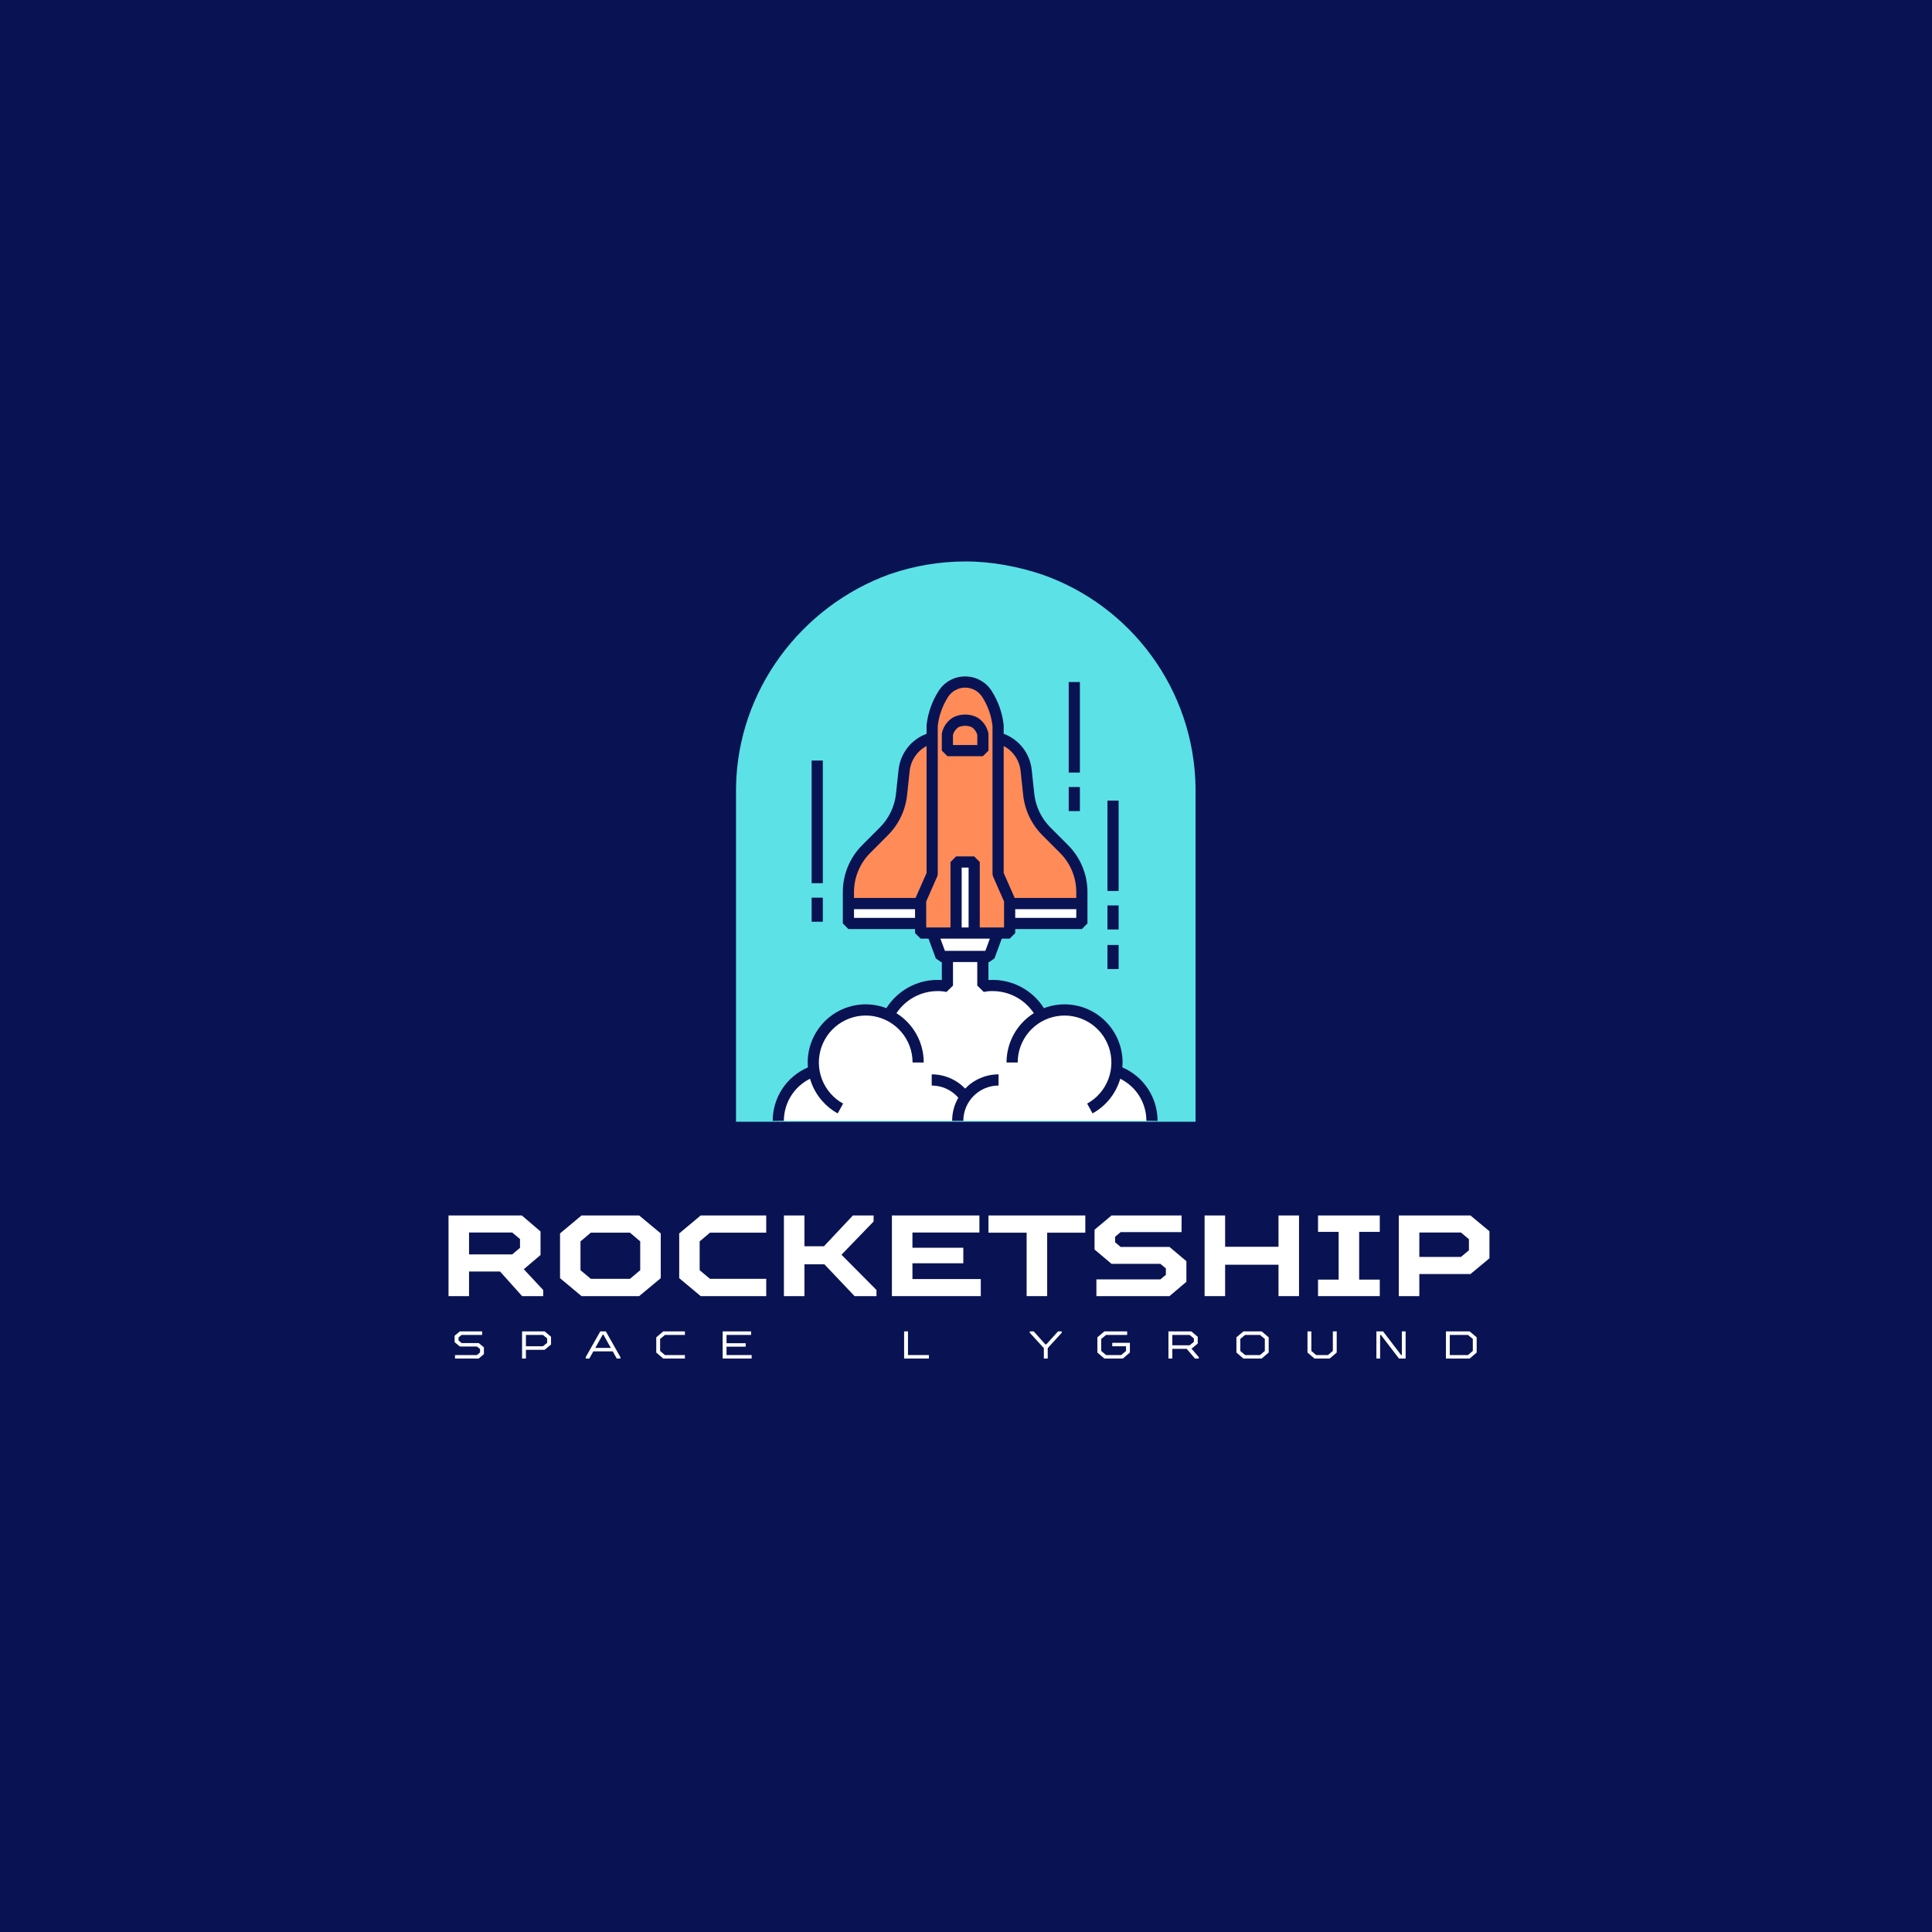 <svg xmlns="http://www.w3.org/2000/svg" width="375" viewBox="0 0 375 375" height="375" version="1.0"><defs><clipPath id="a"><path d="M 151 183 L 224 183 L 224 217.531 L 151 217.531 Z M 151 183"/></clipPath><clipPath id="b"><path d="M 180 208 L 194 208 L 194 217.531 L 180 217.531 Z M 180 208"/></clipPath><clipPath id="c"><path d="M 149.84 131.281 L 224.84 131.281 L 224.84 217.531 L 149.84 217.531 Z M 149.84 131.281"/></clipPath></defs><path fill="#FFF" d="M-37.5 -37.5H412.5V412.5H-37.5z"/><path fill="#FFF" d="M-37.5 -37.5H412.5V412.5H-37.5z"/><path fill="#091353" d="M-37.5 -37.5H412.5V412.5H-37.5z"/><path fill="#5CE1E6" d="M 202.309 111.527 C 197.738 109.988 192.539 108.977 187.434 108.977 C 182.332 108.977 177.422 109.844 172.898 111.383 C 172.801 111.434 172.703 111.434 172.609 111.48 C 155.617 117.645 143.102 133.914 142.859 152.93 L 142.859 217.727 L 232.059 217.727 L 232.059 152.977 C 231.816 133.816 219.496 117.547 202.309 111.527"/><g clip-path="url(#a)"><path fill="#FFF" d="M 223.598 217.559 C 223.598 213.848 221.758 209.414 216.672 207.895 C 216.73 207.531 216.77 207.164 216.789 206.797 C 216.812 206.426 216.812 206.059 216.793 205.691 C 216.773 205.32 216.734 204.957 216.672 204.59 C 216.613 204.227 216.535 203.867 216.438 203.512 C 216.34 203.156 216.223 202.809 216.086 202.465 C 215.949 202.121 215.797 201.789 215.625 201.461 C 215.449 201.137 215.262 200.82 215.055 200.516 C 214.848 200.207 214.625 199.914 214.391 199.633 C 214.152 199.352 213.898 199.086 213.629 198.832 C 213.363 198.578 213.082 198.34 212.789 198.113 C 212.496 197.891 212.195 197.684 211.879 197.492 C 211.562 197.305 211.238 197.129 210.906 196.977 C 210.57 196.82 210.23 196.684 209.879 196.566 C 209.531 196.449 209.176 196.348 208.816 196.27 C 208.457 196.188 208.094 196.129 207.73 196.09 C 207.363 196.051 206.996 196.027 206.629 196.027 C 204.973 196.027 203.41 196.406 201.938 197.172 C 200.078 193.559 196.031 191.285 192.676 191.285 C 192.023 191.273 191.379 191.34 190.738 191.477 L 190.773 191.285 L 190.773 183.664 L 183.895 183.664 L 183.895 191.285 L 183.926 191.477 C 183.289 191.34 182.641 191.273 181.988 191.285 C 175.801 190.734 172.113 196.164 172.613 197.117 C 171.758 196.684 170.859 196.383 169.918 196.207 C 168.977 196.027 168.031 195.984 167.078 196.078 C 166.125 196.168 165.203 196.391 164.312 196.742 C 163.422 197.094 162.594 197.562 161.836 198.145 C 161.078 198.73 160.414 199.41 159.844 200.18 C 159.277 200.953 158.828 201.789 158.492 202.688 C 158.16 203.59 157.957 204.516 157.887 205.473 C 157.816 206.43 157.879 207.379 158.074 208.316 C 153.578 208.762 151.066 213.844 151.066 217.559 Z M 223.598 217.559"/></g><path fill="#FF8B59" d="M 175.488 149.539 L 174.988 154.199 C 174.844 155.551 174.48 156.84 173.895 158.066 C 173.309 159.289 172.539 160.383 171.578 161.344 L 168.156 164.773 C 167.039 165.891 166.184 167.176 165.578 168.637 C 164.977 170.094 164.676 171.609 164.676 173.188 L 164.676 179.242 L 187.332 179.242 L 187.332 142.996 L 182.754 142.996 C 182.309 142.996 181.863 143.039 181.426 143.121 C 180.984 143.203 180.555 143.324 180.137 143.484 C 179.723 143.645 179.32 143.84 178.941 144.074 C 178.559 144.309 178.203 144.574 177.871 144.875 C 177.535 145.172 177.234 145.5 176.961 145.855 C 176.688 146.211 176.449 146.586 176.246 146.984 C 176.043 147.387 175.879 147.801 175.75 148.227 C 175.621 148.656 175.535 149.094 175.488 149.539 Z M 175.488 149.539"/><path fill="#FFF" d="M 187.332 179.242 L 164.676 179.242 L 164.676 175.379 L 187.332 175.379"/><path fill="#FF8B59" d="M 199.176 149.539 L 199.676 154.199 C 199.82 155.551 200.184 156.84 200.77 158.066 C 201.355 159.289 202.129 160.383 203.086 161.344 L 206.512 164.773 C 207.625 165.891 208.48 167.176 209.086 168.637 C 209.688 170.094 209.988 171.609 209.988 173.188 L 209.988 179.242 L 187.332 179.242 L 187.332 142.996 L 191.91 142.996 C 192.359 142.996 192.801 143.039 193.242 143.121 C 193.68 143.203 194.109 143.324 194.527 143.484 C 194.945 143.645 195.344 143.84 195.723 144.074 C 196.105 144.309 196.461 144.574 196.797 144.875 C 197.129 145.172 197.43 145.5 197.703 145.855 C 197.977 146.211 198.215 146.586 198.418 146.984 C 198.621 147.387 198.785 147.801 198.914 148.227 C 199.043 148.656 199.129 149.094 199.176 149.539 Z M 199.176 149.539"/><path fill="#FFF" d="M 187.332 179.242 L 209.988 179.242 L 209.988 175.379 L 187.332 175.379"/><path fill="#FFF" d="M 179.75 177.777 L 182.656 185.648 L 192.008 185.648 L 194.914 177.777 Z M 179.75 177.777"/><path fill="#FF8B59" d="M 193.73 169.66 L 193.73 140.801 C 193.473 138.602 192.754 136.57 191.57 134.703 C 191.457 134.523 191.332 134.355 191.199 134.195 C 191.062 134.031 190.922 133.879 190.766 133.734 C 190.613 133.594 190.449 133.461 190.281 133.336 C 190.109 133.211 189.934 133.102 189.75 133 C 189.562 132.898 189.375 132.809 189.18 132.734 C 188.984 132.656 188.785 132.59 188.578 132.539 C 188.375 132.488 188.172 132.449 187.961 132.422 C 187.754 132.395 187.543 132.383 187.336 132.383 C 187.125 132.383 186.914 132.395 186.707 132.422 C 186.496 132.449 186.293 132.488 186.09 132.539 C 185.883 132.59 185.684 132.656 185.488 132.734 C 185.293 132.809 185.105 132.898 184.918 133 C 184.734 133.102 184.559 133.215 184.387 133.336 C 184.219 133.461 184.055 133.594 183.902 133.738 C 183.75 133.879 183.605 134.031 183.469 134.195 C 183.336 134.355 183.211 134.527 183.098 134.703 C 181.91 136.57 181.191 138.602 180.934 140.801 L 180.934 169.66 L 178.691 174.754 L 178.691 181.109 L 195.973 181.109 L 195.973 174.754 Z M 193.73 169.66"/><path fill="#FF8B59" d="M 185.051 140.543 C 184.453 141.074 184.066 141.734 183.887 142.52 L 183.887 145.691 L 190.777 145.691 L 190.777 142.52 C 190.602 141.734 190.211 141.078 189.613 140.543 C 188.547 139.539 186.121 139.539 185.051 140.543 Z M 185.051 140.543"/><path fill="#FFF" d="M 185.574 181.039 L 185.574 167.316 L 189.09 167.316 L 189.09 181.039"/><g clip-path="url(#b)"><path fill="#091353" d="M 180.844 208.531 L 180.844 210.703 C 181.836 210.703 182.781 210.91 183.684 211.32 C 184.586 211.734 185.363 212.316 186.012 213.066 C 185.211 214.457 184.809 215.953 184.812 217.559 L 186.98 217.559 C 186.98 217.109 187.023 216.664 187.113 216.223 C 187.199 215.781 187.328 215.352 187.5 214.938 C 187.676 214.52 187.887 214.125 188.133 213.754 C 188.383 213.379 188.668 213.031 188.984 212.715 C 189.301 212.395 189.648 212.113 190.02 211.863 C 190.395 211.613 190.789 211.398 191.203 211.227 C 191.617 211.055 192.047 210.926 192.484 210.836 C 192.926 210.75 193.371 210.703 193.82 210.703 L 193.82 208.531 C 192.598 208.531 191.422 208.773 190.297 209.254 C 189.168 209.734 188.184 210.418 187.336 211.301 C 186.488 210.418 185.5 209.734 184.371 209.254 C 183.246 208.773 182.07 208.531 180.844 208.531 Z M 180.844 208.531"/></g><g clip-path="url(#c)"><path fill="#091353" d="M 217.855 207.184 L 217.848 207.203 C 217.875 206.883 217.891 206.555 217.891 206.227 C 217.891 205.77 217.863 205.316 217.809 204.863 C 217.754 204.414 217.672 203.965 217.562 203.523 C 217.453 203.082 217.32 202.648 217.16 202.223 C 216.996 201.797 216.812 201.379 216.598 200.977 C 216.387 200.574 216.152 200.184 215.895 199.812 C 215.637 199.438 215.355 199.078 215.055 198.738 C 214.754 198.398 214.434 198.074 214.094 197.773 C 213.75 197.473 213.395 197.191 213.02 196.934 C 212.645 196.676 212.258 196.441 211.855 196.23 C 211.453 196.02 211.039 195.832 210.613 195.672 C 210.188 195.512 209.754 195.375 209.312 195.266 C 208.871 195.16 208.426 195.078 207.973 195.023 C 207.523 194.969 207.07 194.941 206.613 194.941 C 206.16 194.945 205.707 194.973 205.258 195.027 C 204.805 195.082 204.359 195.164 203.918 195.277 C 203.477 195.387 203.043 195.523 202.617 195.684 C 202.09 194.844 201.465 194.082 200.742 193.402 C 200.02 192.719 199.223 192.141 198.355 191.66 C 197.484 191.18 196.57 190.816 195.609 190.57 C 194.648 190.32 193.672 190.195 192.676 190.195 C 192.379 190.195 192.113 190.207 191.855 190.223 L 191.855 186.734 L 192.008 186.734 L 193.023 186.027 L 194.441 182.195 L 195.973 182.195 L 197.055 181.109 L 197.055 180.328 L 209.988 180.328 L 211.074 179.242 L 211.074 173.188 C 211.078 171.465 210.75 169.809 210.094 168.219 C 209.434 166.625 208.496 165.223 207.277 164.008 L 203.852 160.578 C 202.984 159.703 202.281 158.711 201.75 157.594 C 201.219 156.48 200.887 155.312 200.754 154.082 L 200.254 149.426 C 200.172 148.645 199.984 147.891 199.691 147.164 C 199.398 146.438 199.012 145.766 198.531 145.148 C 198.051 144.531 197.496 143.988 196.863 143.527 C 196.23 143.066 195.547 142.699 194.812 142.43 L 194.812 140.801 L 194.805 140.668 C 194.531 138.305 193.754 136.121 192.484 134.117 C 191.922 133.234 191.184 132.547 190.27 132.043 C 189.355 131.543 188.379 131.293 187.336 131.297 C 186.293 131.293 185.316 131.543 184.398 132.043 C 183.484 132.543 182.746 133.234 182.188 134.117 C 180.91 136.121 180.137 138.305 179.859 140.668 L 179.852 140.801 L 179.852 142.43 C 179.117 142.699 178.434 143.066 177.801 143.527 C 177.168 143.988 176.613 144.527 176.133 145.148 C 175.652 145.766 175.266 146.438 174.973 147.164 C 174.68 147.891 174.492 148.645 174.41 149.426 L 173.91 154.082 C 173.777 155.312 173.445 156.48 172.914 157.594 C 172.383 158.711 171.684 159.703 170.812 160.578 L 167.387 164.008 C 166.168 165.223 165.23 166.625 164.57 168.219 C 163.914 169.809 163.586 171.465 163.594 173.188 L 163.594 179.242 L 164.676 180.328 L 177.609 180.328 L 177.609 181.109 L 178.691 182.195 L 180.227 182.195 L 181.641 186.027 L 182.656 186.734 L 182.809 186.734 L 182.809 190.223 C 182.551 190.207 182.285 190.199 181.988 190.199 C 180.996 190.195 180.02 190.32 179.059 190.566 C 178.098 190.816 177.18 191.18 176.312 191.66 C 175.441 192.141 174.648 192.719 173.926 193.402 C 173.203 194.082 172.574 194.844 172.047 195.684 C 171.621 195.523 171.188 195.387 170.746 195.277 C 170.305 195.164 169.859 195.082 169.41 195.027 C 168.957 194.973 168.504 194.945 168.051 194.941 C 167.594 194.941 167.141 194.969 166.691 195.023 C 166.238 195.078 165.793 195.16 165.352 195.266 C 164.91 195.375 164.477 195.512 164.051 195.672 C 163.625 195.832 163.211 196.02 162.809 196.23 C 162.406 196.441 162.02 196.676 161.645 196.934 C 161.27 197.191 160.914 197.473 160.574 197.773 C 160.23 198.074 159.91 198.398 159.609 198.738 C 159.309 199.078 159.027 199.438 158.77 199.812 C 158.512 200.184 158.277 200.574 158.066 200.977 C 157.855 201.379 157.668 201.797 157.508 202.223 C 157.344 202.648 157.211 203.082 157.102 203.523 C 156.992 203.965 156.91 204.414 156.855 204.863 C 156.801 205.316 156.773 205.77 156.773 206.227 C 156.773 206.555 156.789 206.883 156.82 207.203 L 156.809 207.184 C 155.797 207.617 154.867 208.191 154.02 208.898 C 153.176 209.605 152.449 210.422 151.84 211.344 C 151.234 212.266 150.773 213.258 150.457 214.312 C 150.141 215.371 149.98 216.453 149.984 217.559 L 152.152 217.559 C 152.148 216.707 152.266 215.871 152.5 215.055 C 152.73 214.238 153.074 213.465 153.523 212.742 C 153.969 212.02 154.508 211.375 155.141 210.805 C 155.77 210.23 156.465 209.758 157.227 209.383 C 157.645 210.816 158.316 212.113 159.246 213.281 C 160.18 214.445 161.297 215.387 162.598 216.109 L 163.648 214.207 C 163.18 213.949 162.738 213.652 162.324 213.32 C 161.91 212.984 161.527 212.613 161.176 212.211 C 160.828 211.809 160.516 211.379 160.242 210.922 C 159.965 210.465 159.734 209.984 159.543 209.488 C 159.352 208.988 159.207 208.477 159.105 207.953 C 159.004 207.426 158.949 206.898 158.941 206.363 C 158.934 205.832 158.973 205.301 159.059 204.773 C 159.141 204.246 159.273 203.73 159.449 203.227 C 159.625 202.723 159.844 202.238 160.102 201.77 C 160.363 201.305 160.664 200.867 161 200.453 C 161.34 200.039 161.711 199.66 162.113 199.312 C 162.52 198.965 162.949 198.652 163.41 198.383 C 163.867 198.109 164.348 197.879 164.848 197.695 C 165.344 197.508 165.855 197.363 166.379 197.266 C 166.906 197.168 167.434 197.117 167.965 197.113 C 168.5 197.109 169.027 197.152 169.555 197.242 C 170.078 197.332 170.594 197.465 171.094 197.645 C 171.598 197.824 172.078 198.047 172.543 198.312 C 173.008 198.578 173.441 198.879 173.852 199.223 C 174.262 199.562 174.641 199.938 174.984 200.348 C 175.328 200.754 175.633 201.188 175.898 201.652 C 176.168 202.113 176.395 202.594 176.578 203.094 C 176.758 203.598 176.898 204.109 176.992 204.637 C 177.082 205.16 177.129 205.691 177.129 206.227 L 179.297 206.227 C 179.297 205.27 179.176 204.328 178.938 203.402 C 178.699 202.477 178.348 201.594 177.883 200.758 C 177.422 199.922 176.859 199.156 176.203 198.461 C 175.547 197.77 174.812 197.168 174 196.66 C 174.438 196.004 174.949 195.406 175.535 194.871 C 176.121 194.34 176.762 193.883 177.457 193.512 C 178.152 193.137 178.887 192.852 179.652 192.66 C 180.418 192.465 181.195 192.371 181.988 192.371 C 182.566 192.359 183.141 192.418 183.711 192.539 L 184.992 191.285 L 184.977 191.188 L 184.977 186.734 L 189.688 186.734 L 189.688 191.188 L 189.672 191.285 L 190.953 192.539 C 191.523 192.418 192.098 192.359 192.676 192.371 C 193.469 192.371 194.246 192.465 195.012 192.66 C 195.781 192.852 196.512 193.137 197.207 193.512 C 197.906 193.887 198.547 194.34 199.129 194.871 C 199.715 195.406 200.227 196.004 200.664 196.66 C 199.852 197.168 199.117 197.77 198.461 198.461 C 197.805 199.156 197.242 199.922 196.781 200.758 C 196.316 201.594 195.965 202.477 195.727 203.402 C 195.488 204.328 195.367 205.27 195.367 206.227 L 197.535 206.227 C 197.535 205.691 197.582 205.16 197.672 204.637 C 197.766 204.109 197.906 203.598 198.09 203.094 C 198.27 202.594 198.496 202.113 198.766 201.652 C 199.031 201.188 199.34 200.754 199.684 200.348 C 200.027 199.938 200.402 199.562 200.812 199.223 C 201.223 198.883 201.66 198.578 202.121 198.312 C 202.586 198.051 203.066 197.828 203.57 197.648 C 204.07 197.469 204.586 197.332 205.109 197.246 C 205.637 197.156 206.164 197.113 206.695 197.117 C 207.23 197.121 207.758 197.172 208.281 197.27 C 208.805 197.367 209.316 197.508 209.816 197.695 C 210.316 197.883 210.797 198.113 211.254 198.383 C 211.711 198.656 212.145 198.965 212.551 199.312 C 212.953 199.66 213.324 200.039 213.664 200.453 C 214 200.867 214.301 201.305 214.559 201.773 C 214.82 202.238 215.039 202.723 215.215 203.227 C 215.391 203.73 215.52 204.246 215.605 204.773 C 215.691 205.301 215.73 205.832 215.719 206.363 C 215.711 206.898 215.656 207.43 215.559 207.953 C 215.457 208.477 215.312 208.988 215.121 209.488 C 214.93 209.984 214.695 210.465 214.422 210.922 C 214.148 211.379 213.836 211.809 213.484 212.211 C 213.137 212.613 212.754 212.984 212.34 213.32 C 211.926 213.652 211.484 213.949 211.016 214.207 L 212.062 216.109 C 213.367 215.387 214.484 214.445 215.418 213.281 C 216.348 212.113 217.02 210.816 217.438 209.383 C 218.199 209.758 218.895 210.23 219.523 210.805 C 220.156 211.375 220.695 212.02 221.141 212.742 C 221.59 213.465 221.934 214.234 222.164 215.055 C 222.398 215.871 222.516 216.707 222.512 217.559 L 224.68 217.559 C 224.684 216.453 224.523 215.371 224.207 214.312 C 223.891 213.258 223.43 212.266 222.824 211.344 C 222.215 210.422 221.488 209.605 220.645 208.898 C 219.797 208.191 218.867 207.617 217.855 207.184 Z M 208.906 178.156 L 197.055 178.156 L 197.055 176.465 L 208.906 176.465 Z M 194.812 144.801 C 195.73 145.285 196.48 145.957 197.062 146.816 C 197.645 147.676 197.992 148.621 198.102 149.656 L 198.598 154.312 C 198.758 155.789 199.156 157.195 199.793 158.531 C 200.434 159.871 201.273 161.062 202.32 162.113 L 205.742 165.543 C 206.758 166.555 207.539 167.723 208.09 169.047 C 208.637 170.375 208.91 171.754 208.906 173.188 L 208.906 174.293 L 196.953 174.293 L 194.812 169.43 Z M 177.609 178.156 L 165.762 178.156 L 165.762 176.465 L 177.609 176.465 Z M 177.711 174.293 L 165.762 174.293 L 165.762 173.188 C 165.758 171.754 166.027 170.375 166.574 169.051 C 167.125 167.723 167.906 166.555 168.922 165.543 L 172.344 162.113 C 173.391 161.062 174.23 159.871 174.871 158.531 C 175.508 157.195 175.906 155.789 176.066 154.312 L 176.566 149.656 C 176.676 148.621 177.02 147.676 177.602 146.816 C 178.184 145.957 178.934 145.285 179.852 144.801 L 179.852 169.43 Z M 179.777 180.023 L 179.777 174.98 L 181.926 170.098 L 182.02 169.66 L 182.02 140.871 C 182.262 138.859 182.926 137 184.008 135.289 C 184.371 134.723 184.848 134.273 185.441 133.953 C 186.031 133.629 186.664 133.465 187.336 133.469 C 188.008 133.469 188.641 133.629 189.23 133.953 C 189.82 134.273 190.297 134.723 190.66 135.289 C 191.742 137 192.402 138.859 192.645 140.871 L 192.645 169.66 L 192.738 170.098 L 194.887 174.98 L 194.887 180.023 L 190.172 180.023 L 190.172 167.316 L 189.09 166.23 L 185.574 166.23 L 184.492 167.316 L 184.492 180.023 Z M 188.004 168.402 L 188.004 180.023 L 186.66 180.023 L 186.66 168.402 Z M 183.41 184.562 L 182.535 182.195 L 192.129 182.195 L 191.254 184.562 Z M 183.41 184.562"/></g><path fill="#091353" d="M 159.707 147.621 L 157.539 147.621 L 157.539 171.43 L 159.707 171.43 Z M 159.707 147.621"/><path fill="#091353" d="M 159.707 178.906 L 159.707 174.238 L 157.539 174.238 L 157.539 178.906 Z M 159.707 178.906"/><path fill="#091353" d="M 217.125 155.395 L 214.957 155.395 L 214.957 172.934 L 217.125 172.934 Z M 217.125 155.395"/><path fill="#091353" d="M 217.125 180.41 L 217.125 175.742 L 214.957 175.742 L 214.957 180.41 Z M 217.125 180.41"/><path fill="#091353" d="M 217.125 188.09 L 217.125 183.422 L 214.957 183.422 L 214.957 188.09 Z M 217.125 188.09"/><path fill="#091353" d="M 209.605 132.383 L 207.438 132.383 L 207.438 149.953 L 209.605 149.953 Z M 209.605 132.383"/><path fill="#091353" d="M 209.605 156.031 L 209.605 152.762 L 207.438 152.762 L 207.438 157.43 L 209.605 157.43 Z M 209.605 156.031"/><path fill="#091353" d="M 191.863 145.691 L 191.863 142.52 L 191.84 142.297 C 191.617 141.289 191.125 140.438 190.355 139.75 C 188.859 138.344 185.809 138.344 184.312 139.75 C 183.543 140.438 183.047 141.289 182.824 142.297 L 182.805 142.52 L 182.805 145.691 L 183.887 146.777 L 190.777 146.777 Z M 189.695 144.605 L 184.973 144.605 L 184.973 142.641 C 185.117 142.125 185.391 141.688 185.793 141.336 C 186.441 140.727 188.227 140.727 188.875 141.332 C 189.273 141.688 189.547 142.125 189.695 142.641 Z M 189.695 144.605"/><g fill="#FFF"><g><g><path d="M 2.344 0 L 2.344 -15.656 L 16.578 -15.656 L 20.203 -12.547 L 20.203 -7.984 L 16.953 -5.219 L 20.719 -1.188 L 20.719 0 L 16.625 0 L 12.344 -4.781 L 6.328 -4.781 L 6.328 0 Z M 6.328 -8.094 L 14.703 -8.094 L 16.219 -9.375 L 16.219 -11.078 L 14.703 -12.344 L 6.328 -12.344 Z M 6.328 -8.094" transform="translate(84.714 251.576)"/></g></g></g><g fill="#FFF"><g><g><path d="M 5.969 0 L 1.797 -3.484 L 1.797 -12.172 L 5.969 -15.656 L 17.156 -15.656 L 21.344 -12.172 L 21.344 -3.484 L 17.156 0 Z M 7.766 -3.359 L 15.375 -3.359 L 17.359 -5.031 L 17.359 -10.625 L 15.375 -12.312 L 7.766 -12.312 L 5.766 -10.625 L 5.766 -5.031 Z M 7.766 -3.359" transform="translate(106.906 251.576)"/></g></g></g><g fill="#FFF"><g><g><path d="M 5.969 0 L 1.797 -3.484 L 1.797 -12.172 L 5.969 -15.656 L 18.688 -15.656 L 18.688 -12.312 L 7.766 -12.312 L 5.766 -10.625 L 5.766 -5.031 L 7.766 -3.359 L 18.688 -3.359 L 18.688 0 Z M 5.969 0" transform="translate(130.037 251.576)"/></g></g></g><g fill="#FFF"><g><g><path d="M 2.344 0 L 2.344 -15.656 L 6.328 -15.656 L 6.328 -9.672 L 10.109 -9.672 L 15.734 -15.656 L 19.75 -15.656 L 19.75 -14.484 L 13.516 -8.031 L 20.312 -1.188 L 20.312 0 L 16.062 0 L 10.203 -6.172 L 6.328 -6.172 L 6.328 0 Z M 2.344 0" transform="translate(149.813 251.576)"/></g></g></g><g fill="#FFF"><g><g><path d="M 2.344 0 L 2.344 -15.656 L 19.328 -15.656 L 19.328 -12.344 L 6.328 -12.344 L 6.328 -9.391 L 16.203 -9.391 L 16.203 -6.375 L 6.328 -6.375 L 6.328 -3.312 L 19.594 -3.312 L 19.594 0 Z M 2.344 0" transform="translate(170.775 251.576)"/></g></g></g><g fill="#FFF"><g><g><path d="M 7.734 0 L 7.734 -12.312 L 0.328 -12.312 L 0.328 -15.656 L 19.125 -15.656 L 19.125 -12.312 L 11.719 -12.312 L 11.719 0 Z M 7.734 0" transform="translate(191.535 251.576)"/></g></g></g><g fill="#FFF"><g><g><path d="M 1.812 0 L 1.812 -3.25 L 14.234 -3.25 L 15.297 -4.141 L 15.297 -5.375 L 14.234 -6.266 L 4.75 -6.266 L 1.453 -9.047 L 1.453 -12.891 L 4.75 -15.656 L 18.344 -15.656 L 18.344 -12.422 L 6.516 -12.422 L 5.438 -11.516 L 5.438 -10.453 L 6.516 -9.547 L 16 -9.547 L 19.281 -6.781 L 19.281 -2.781 L 16 0 Z M 1.812 0" transform="translate(210.998 251.576)"/></g></g></g><g fill="#FFF"><g><g><path d="M 2.344 0 L 2.344 -15.656 L 6.328 -15.656 L 6.328 -9.578 L 16.688 -9.578 L 16.688 -15.656 L 20.672 -15.656 L 20.672 0 L 16.688 0 L 16.688 -6.094 L 6.328 -6.094 L 6.328 0 Z M 2.344 0" transform="translate(231.468 251.576)"/></g></g></g><g fill="#FFF"><g><g><path d="M 1.344 0 L 1.344 -3.203 L 5.344 -3.203 L 5.344 -12.469 L 1.344 -12.469 L 1.344 -15.656 L 13.328 -15.656 L 13.328 -12.469 L 9.328 -12.469 L 9.328 -3.203 L 13.328 -3.203 L 13.328 0 Z M 1.344 0" transform="translate(254.487 251.576)"/></g></g></g><g fill="#FFF"><g><g><path d="M 2.344 0 L 2.344 -15.656 L 16.25 -15.656 L 19.938 -12.594 L 19.938 -7.344 L 16.25 -4.281 L 6.328 -4.281 L 6.328 0 Z M 6.328 -7.609 L 14.406 -7.609 L 15.953 -8.891 L 15.953 -11.047 L 14.406 -12.344 L 6.328 -12.344 Z M 6.328 -7.609" transform="translate(269.163 251.576)"/></g></g></g><g fill="#FFF"><g><g><path d="M 0.672 0 L 0.672 -0.672 L 4.938 -0.672 L 5.531 -1.172 L 5.531 -1.844 L 4.938 -2.328 L 1.609 -2.328 L 0.594 -3.172 L 0.594 -4.422 L 1.609 -5.266 L 5.938 -5.266 L 5.938 -4.578 L 1.953 -4.578 L 1.359 -4.094 L 1.359 -3.5 L 1.953 -3 L 5.266 -3 L 6.281 -2.172 L 6.281 -0.844 L 5.266 0 Z M 0.672 0" transform="translate(87.646 263.687)"/></g></g></g><g fill="#FFF"><g><g><path d="M 0.906 0 L 0.906 -5.266 L 5.281 -5.266 L 6.531 -4.234 L 6.531 -2.719 L 5.281 -1.688 L 1.656 -1.688 L 1.656 0 Z M 1.656 -2.375 L 4.953 -2.375 L 5.781 -3.047 L 5.781 -3.906 L 4.953 -4.578 L 1.656 -4.578 Z M 1.656 -2.375" transform="translate(100.425 263.687)"/></g></g></g><g fill="#FFF"><g><g><path d="M 4.125 -5.266 L 6.953 -0.266 L 6.953 0 L 6.234 0 L 5.469 -1.391 L 1.703 -1.391 L 0.922 0 L 0.219 0 L 0.219 -0.266 L 3.047 -5.266 Z M 2.078 -2.062 L 5.094 -2.062 L 3.656 -4.625 L 3.516 -4.625 Z M 2.078 -2.062" transform="translate(113.468 263.687)"/></g></g></g><g fill="#FFF"><g><g><path d="M 2.078 0 L 0.719 -1.156 L 0.719 -4.109 L 2.078 -5.266 L 6.281 -5.266 L 6.281 -4.578 L 2.406 -4.578 L 1.469 -3.797 L 1.469 -1.469 L 2.406 -0.672 L 6.281 -0.672 L 6.281 0 Z M 2.078 0" transform="translate(126.66 263.687)"/></g></g></g><g fill="#FFF"><g><g><path d="M 0.906 0 L 0.906 -5.266 L 6.422 -5.266 L 6.422 -4.578 L 1.656 -4.578 L 1.656 -2.969 L 5.375 -2.969 L 5.375 -2.297 L 1.656 -2.297 L 1.656 -0.672 L 6.531 -0.672 L 6.531 0 Z M 0.906 0" transform="translate(139.364 263.687)"/></g></g></g><g fill="#FFF"><g><g><path d="M 0.906 0 L 0.906 -5.266 L 1.656 -5.266 L 1.656 -0.672 L 5.719 -0.672 L 5.719 0 Z M 0.906 0" transform="translate(174.582 263.687)"/></g></g></g><g fill="#FFF"><g><g><path d="M 2.922 0 L 2.922 -2.016 L 0.188 -5 L 0.188 -5.266 L 0.953 -5.266 L 3.203 -2.75 L 3.406 -2.75 L 5.672 -5.266 L 6.391 -5.266 L 6.391 -5 L 3.672 -2.016 L 3.672 0 Z M 2.922 0" transform="translate(199.69 263.687)"/></g></g></g><g fill="#FFF"><g><g><path d="M 2.078 0 L 0.719 -1.156 L 0.719 -4.109 L 2.078 -5.266 L 6.5 -5.266 L 6.5 -4.578 L 2.406 -4.578 L 1.469 -3.797 L 1.469 -1.469 L 2.406 -0.672 L 5.344 -0.672 L 6.281 -1.469 L 6.281 -2.375 L 3.609 -2.375 L 3.609 -3.047 L 7.031 -3.047 L 7.031 -1.156 L 5.672 0 Z M 2.078 0" transform="translate(212.28 263.687)"/></g></g></g><g fill="#FFF"><g><g><path d="M 0.906 0 L 0.906 -5.266 L 5.344 -5.266 L 6.594 -4.219 L 6.594 -2.906 L 5.391 -1.906 L 6.797 -0.266 L 6.797 0 L 6.047 0 L 4.453 -1.875 L 1.656 -1.875 L 1.656 0 Z M 1.656 -2.562 L 5.016 -2.562 L 5.844 -3.234 L 5.844 -3.906 L 5.016 -4.578 L 1.656 -4.578 Z M 1.656 -2.562" transform="translate(225.887 263.687)"/></g></g></g><g fill="#FFF"><g><g><path d="M 2.078 0 L 0.719 -1.156 L 0.719 -4.109 L 2.078 -5.266 L 5.625 -5.266 L 6.984 -4.109 L 6.984 -1.156 L 5.625 0 Z M 2.406 -0.672 L 5.297 -0.672 L 6.234 -1.469 L 6.234 -3.797 L 5.297 -4.578 L 2.406 -4.578 L 1.469 -3.797 L 1.469 -1.469 Z M 2.406 -0.672" transform="translate(239.268 263.687)"/></g></g></g><g fill="#FFF"><g><g><path d="M 2.156 0 L 0.797 -1.156 L 0.797 -5.266 L 1.547 -5.266 L 1.547 -1.469 L 2.484 -0.672 L 4.766 -0.672 L 5.719 -1.469 L 5.719 -5.266 L 6.469 -5.266 L 6.469 -1.156 L 5.109 0 Z M 2.156 0" transform="translate(252.986 263.687)"/></g></g></g><g fill="#FFF"><g><g><path d="M 0.906 0 L 0.906 -5.266 L 2.203 -5.266 L 5.703 -0.672 L 5.844 -0.672 L 5.844 -5.266 L 6.578 -5.266 L 6.578 0 L 5.281 0 L 1.781 -4.578 L 1.625 -4.578 L 1.625 0 Z M 0.906 0" transform="translate(266.254 263.687)"/></g></g></g><g fill="#FFF"><g><g><path d="M 0.906 0 L 0.906 -5.266 L 5.516 -5.266 L 6.875 -4.109 L 6.875 -1.156 L 5.516 0 Z M 1.656 -0.672 L 5.188 -0.672 L 6.125 -1.469 L 6.125 -3.797 L 5.188 -4.578 L 1.656 -4.578 Z M 1.656 -0.672" transform="translate(279.747 263.687)"/></g></g></g></svg>